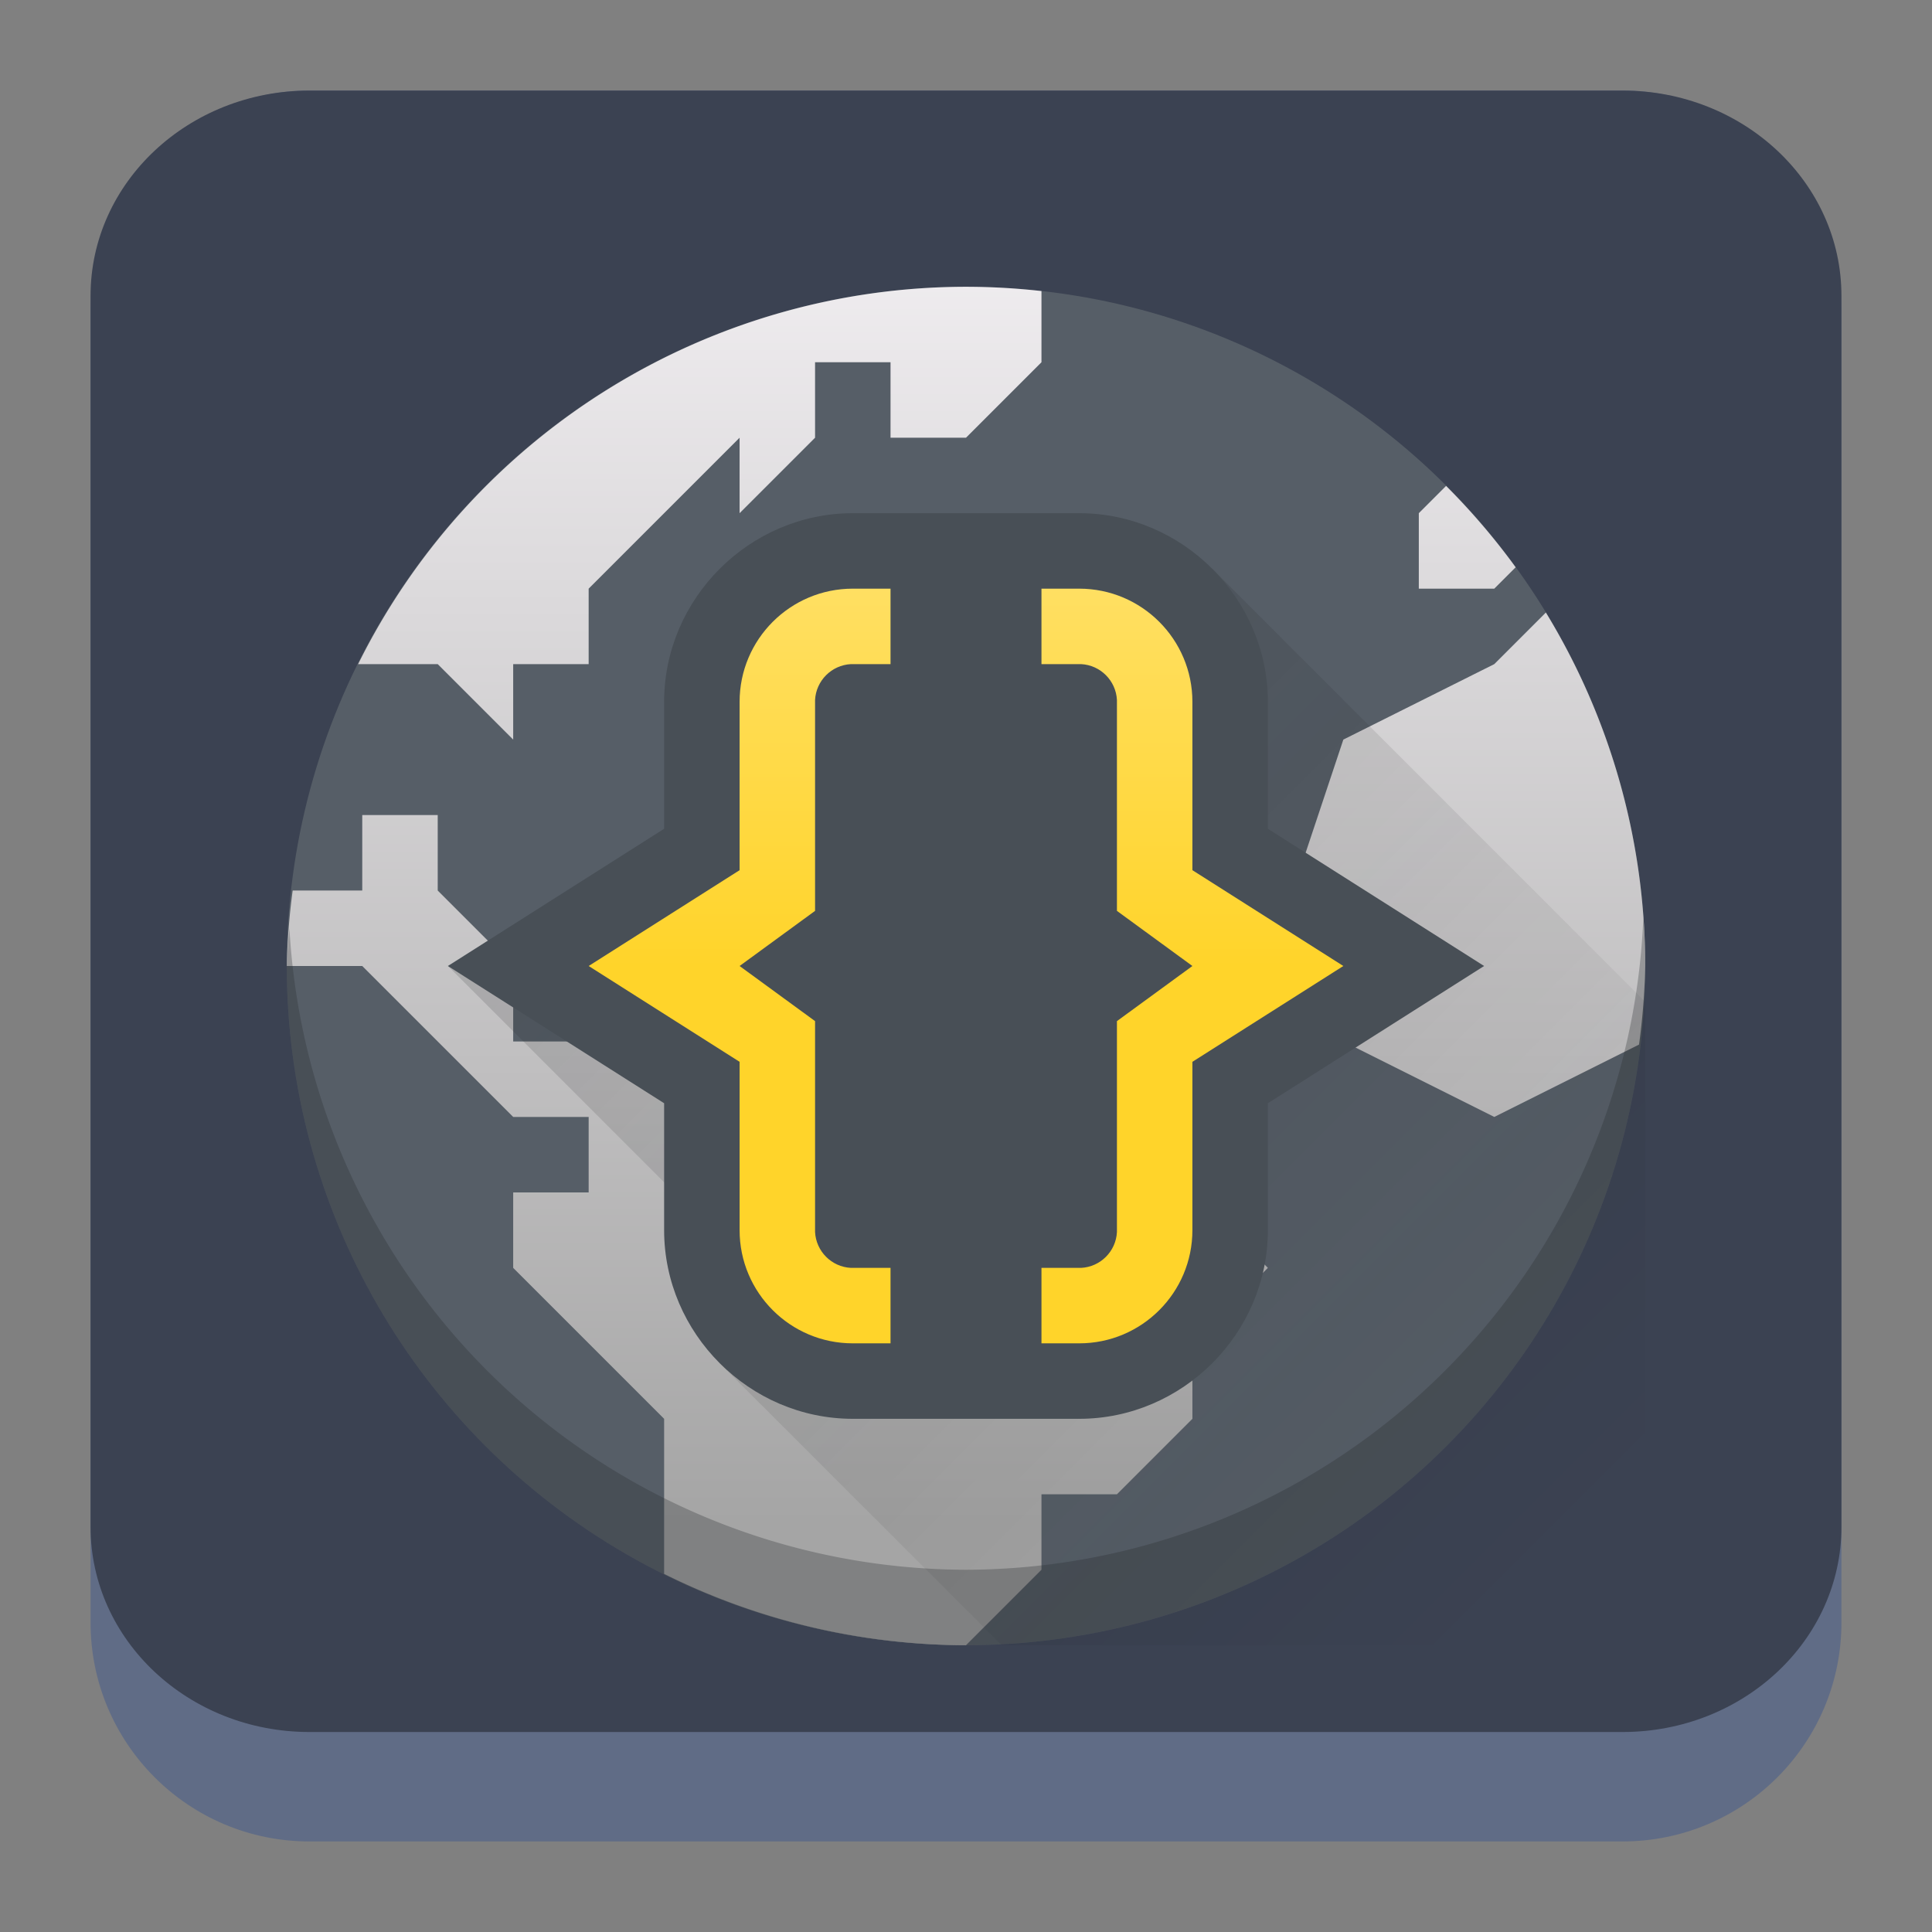 <?xml version="1.0" encoding="UTF-8" standalone="no"?>
<svg
   width="64"
   height="64"
   viewBox="0 0 64 64"
   version="1.1"
   id="svg52"
   sodipodi:docname="preferences-web-browser-stylesheets.svg"
   inkscape:version="1.2.1 (9c6d41e410, 2022-07-14)"
   xmlns:inkscape="http://www.inkscape.org/namespaces/inkscape"
   xmlns:sodipodi="http://sodipodi.sourceforge.net/DTD/sodipodi-0.dtd"
   xmlns:xlink="http://www.w3.org/1999/xlink"
   xmlns="http://www.w3.org/2000/svg"
   xmlns:svg="http://www.w3.org/2000/svg">
  <rect x="0" y="0" width="64" height="64" fill="#808080" stroke="none"/>
  <sodipodi:namedview
     id="namedview54"
     pagecolor="#a4a4a4"
     bordercolor="#eeeeee"
     borderopacity="1"
     inkscape:pageshadow="0"
     inkscape:pageopacity="0"
     inkscape:pagecheckerboard="0"
     showgrid="false"
     inkscape:zoom="5.2604167"
     inkscape:cx="52.942574"
     inkscape:cy="10.930693"
     inkscape:window-width="1920"
     inkscape:window-height="1002"
     inkscape:window-x="0"
     inkscape:window-y="0"
     inkscape:window-maximized="1"
     inkscape:current-layer="svg52"
     inkscape:showpageshadow="2"
     inkscape:deskcolor="#c9c9c9" />
  <defs
     id="defs32">
    <linearGradient
       xlink:href="#linearGradient4393"
       id="linearGradient4399"
       x1="424.441"
       y1="502.85"
       x2="440.878"
       y2="529.576"
       gradientUnits="userSpaceOnUse"
       gradientTransform="matrix(0.692,0,0,0.692,-215.229,-357.135)" />
    <linearGradient
       id="linearGradient4393">
      <stop
         style="stop-color:#000000;stop-opacity:1;"
         offset="0"
         id="stop3" />
      <stop
         style="stop-color:#000000;stop-opacity:0;"
         offset="1"
         id="stop5" />
    </linearGradient>
    <linearGradient
       xlink:href="#linearGradient4274"
       id="linearGradient4217"
       gradientUnits="userSpaceOnUse"
       gradientTransform="matrix(0.692,0,0,0.692,-199.307,1639.897)"
       x1="390.571"
       y1="498.298"
       x2="442.571"
       y2="498.298" />
    <linearGradient
       id="linearGradient4274">
      <stop
         offset="0"
         style="stop-color:#ffffff;stop-opacity:1;"
         id="stop9" />
      <stop
         offset="1"
         style="stop-color:#ffffff;stop-opacity:0.488"
         id="stop11" />
    </linearGradient>
    <linearGradient
       xlink:href="#linearGradient4227"
       id="linearGradient4225"
       gradientUnits="userSpaceOnUse"
       x1="396.571"
       y1="498.798"
       x2="426.571"
       y2="511.798"
       gradientTransform="matrix(0.692,0,0,0.692,-199.307,-360.212)" />
    <linearGradient
       id="linearGradient4227">
      <stop
         offset="0"
         style="stop-color:#f5f5f5;stop-opacity:1"
         id="stop21" />
      <stop
         offset="1"
         style="stop-color:#f9f9f9;stop-opacity:1"
         id="stop23" />
    </linearGradient>
    <style
       id="current-color-scheme"
       type="text/css">      .ColorScheme-Highlight {
        color:#3593e6;
      }
</style>
    <linearGradient
       id="d"
       gradientUnits="userSpaceOnUse"
       x1="4"
       x2="19"
       xlink:href="#c"
       y1="5"
       y2="20"
       gradientTransform="matrix(2.8,0,0,2.8,1.095,-2.399)" />
    <linearGradient
       id="c">
      <stop
         offset="0"
         stop-color="#292c2f"
         id="stop265" />
      <stop
         offset="1"
         stop-opacity="0"
         id="stop267" />
    </linearGradient>
    <linearGradient
       id="b"
       gradientUnits="userSpaceOnUse"
       x1="13.281"
       x2="28.281"
       xlink:href="#c"
       y1="5.088"
       y2="20.088"
       gradientTransform="matrix(2.8,0,0,2.8,1.095,-2.399)" />
    <linearGradient
       id="c-3"
       gradientUnits="userSpaceOnUse"
       x1="5"
       x2="5"
       y1="20"
       y2="7"
       gradientTransform="matrix(3.439,0,0,3.439,-5.829,-4.016)">
      <stop
         offset="0"
         stop-color="#999a9c"
         id="stop164" />
      <stop
         offset="1"
         stop-color="#f4f5f5"
         id="stop166" />
    </linearGradient>
    <linearGradient
       id="a"
       y1="44"
       y2="4"
       x2="0"
       gradientUnits="userSpaceOnUse">
      <stop
         stop-color="#7cbaf8"
         id="stop152" />
      <stop
         offset="1"
         stop-color="#f4fcff"
         id="stop154" />
    </linearGradient>
    <linearGradient
       id="b-3"
       y1="39"
       y2="9"
       gradientUnits="userSpaceOnUse"
       x2="0"
       gradientTransform="matrix(1.029,0,0,1.2,-5.314,-2013.52)">
      <stop
         stop-color="#197cf1"
         id="stop157" />
      <stop
         offset="1"
         stop-color="#20bcfa"
         id="stop159" />
    </linearGradient>
    <linearGradient
       xlink:href="#c-7"
       id="d-6"
       y1="18.26"
       x1="14.59"
       y2="40.44"
       x2="36.06"
       gradientUnits="userSpaceOnUse" />
    <linearGradient
       id="c-7"
       y1="13.01"
       x1="25.04"
       y2="30.26"
       x2="42.99"
       gradientUnits="userSpaceOnUse">
      <stop
         stop-color="#292c2f"
         id="stop162" />
      <stop
         offset="1"
         stop-color="#292c2f"
         stop-opacity="0"
         id="stop164-5" />
    </linearGradient>
    <linearGradient
       id="a-3"
       y1="61.2"
       x1="-162.29"
       y2="505.06"
       gradientUnits="userSpaceOnUse"
       x2="737.63"
       gradientTransform="matrix(0.08,0.025,-0.022,0.071,13.079,2.446)">
      <stop
         stop-color="#fafafa"
         id="stop272" />
      <stop
         offset="1"
         stop-color="#939393"
         id="stop274" />
    </linearGradient>
    <linearGradient
       id="b-6"
       y1="41"
       x1="41"
       y2="18.25"
       x2="21.13"
       gradientUnits="userSpaceOnUse"
       gradientTransform="matrix(1.222,0,0,1.222,2.788,4.069)">
      <stop
         stop-color="#502ae3"
         id="stop277" />
      <stop
         offset="1"
         stop-color="#4db4f6"
         id="stop279" />
    </linearGradient>
    <linearGradient
       spreadMethod="reflect"
       id="a-36"
       x1="428.57"
       x2="408.57"
       gradientUnits="userSpaceOnUse"
       gradientTransform="matrix(1.125,0,0,1.125,-427.641,-557.275)">
      <stop
         stop-color="#2f3943"
         id="stop172" />
      <stop
         offset="1"
         stop-color="#808c9b"
         id="stop174" />
    </linearGradient>
    <linearGradient
       id="b-7"
       y1="-511.2"
       x1="-395.07"
       y2="-535.8"
       x2="-419.67"
       gradientUnits="userSpaceOnUse"
       gradientTransform="matrix(1.125,0,0,1.125,427.641,557.275)">
      <stop
         stop-color="#18222a"
         id="stop177" />
      <stop
         offset="1"
         stop-color="#566069"
         id="stop179" />
    </linearGradient>
    <linearGradient
       id="c-5"
       y1="-514"
       x1="-398.07"
       y2="-533.13"
       x2="-417.2"
       gradientUnits="userSpaceOnUse">
      <stop
         stop-color="#b97c1b"
         id="stop182" />
      <stop
         offset="1"
         stop-color="#dc8f16"
         id="stop184" />
    </linearGradient>
    <linearGradient
       xlink:href="#c-5"
       id="g"
       y1="-516.8"
       x1="-401.07"
       y2="-541.3"
       x2="-425.57"
       gradientUnits="userSpaceOnUse"
       gradientTransform="matrix(1.125,0,0,1.125,427.641,557.275)" />
    <linearGradient
       id="d-3"
       y1="536.87"
       x1="421.64"
       y2="511.82"
       gradientUnits="userSpaceOnUse"
       x2="396.59"
       gradientTransform="rotate(180,408.57,523.8)">
      <stop
         stop-color="#f39c12"
         id="stop187" />
      <stop
         offset="1"
         stop-color="#f5ab35"
         id="stop189" />
    </linearGradient>
    <linearGradient
       xlink:href="#d-3"
       id="e"
       y1="532.23"
       x1="417"
       y2="508.73"
       gradientUnits="userSpaceOnUse"
       x2="393.5"
       gradientTransform="matrix(-1.125,0,0,-1.125,491.641,621.275)" />
    <linearGradient
       xlink:href="#d-3"
       id="f"
       y1="529.62"
       x1="414.4"
       y2="506.91"
       gradientUnits="userSpaceOnUse"
       x2="391.69"
       gradientTransform="matrix(-1.125,0,0,-1.125,491.641,621.275)" />
    <linearGradient
       id="a-367"
       y1="524.83"
       y2="506.25"
       x1="411.49"
       x2="413.94"
       gradientUnits="userSpaceOnUse"
       gradientTransform="matrix(0.924,0,0,0.924,-345.729,-456.427)">
      <stop
         stop-color="#ebc69a"
         id="stop2" />
      <stop
         offset="1"
         stop-color="#f4e0c8"
         id="stop4" />
    </linearGradient>
    <linearGradient
       id="c-53"
       y1="30"
       y2="2"
       x2="0"
       gradientUnits="userSpaceOnUse"
       gradientTransform="matrix(1.32,0,0,1.32,10.57,6.316)">
      <stop
         stop-color="#7cbaf8"
         id="stop12" />
      <stop
         offset="1"
         stop-color="#f4fcff"
         id="stop14" />
    </linearGradient>
    <linearGradient
       id="d-5"
       y1="-2.981"
       x1="0.043"
       y2="19.04"
       x2="22.06"
       gradientUnits="userSpaceOnUse"
       gradientTransform="matrix(1.32,0,0,1.32,10.57,6.316)">
      <stop
         stop-color="#292c2f"
         id="stop17" />
      <stop
         offset="1"
         stop-opacity="0"
         id="stop19" />
    </linearGradient>
    <linearGradient
       id="b-62"
       y1="545.52"
       x1="414.78"
       y2="521.47"
       x2="390.67"
       gradientUnits="userSpaceOnUse"
       gradientTransform="matrix(1.32,0,0,1.32,-496.917,-674.346)">
      <stop
         stop-color="#197cf1"
         id="stop7" />
      <stop
         offset="1"
         stop-color="#86dbfc"
         id="stop9-9" />
    </linearGradient>
    <linearGradient
       gradientTransform="matrix(1.125,0,0,1.125,-427.606,-557.988)"
       xlink:href="#1"
       id="0"
       x1="417.634"
       y1="540.799"
       x2="399.646"
       y2="500.893"
       gradientUnits="userSpaceOnUse" />
    <linearGradient
       id="1">
      <stop
         stop-color="#105be2"
         style="stop-color:#2579b0;stop-opacity:1"
         id="stop226" />
      <stop
         offset="1"
         stop-color="#26dbfc"
         style="stop-color:#7cbfec;stop-opacity:1"
         id="stop228" />
    </linearGradient>
    <linearGradient
       xlink:href="#linearGradient4393"
       id="linearGradient4185"
       x1="20"
       y1="16"
       x2="36"
       y2="32"
       gradientUnits="userSpaceOnUse"
       gradientTransform="matrix(1.125,0,0,1.125,5.002,4.241)" />
    <linearGradient
       xlink:href="#linearGradient4165"
       id="linearGradient4171"
       x1="19"
       y1="12"
       x2="29"
       y2="36"
       gradientUnits="userSpaceOnUse"
       gradientTransform="matrix(1.125,0,0,1.125,5.002,4.241)" />
    <linearGradient
       id="linearGradient4165">
      <stop
         style="stop-color:#ffffff;stop-opacity:1;"
         offset="0"
         id="stop220" />
      <stop
         style="stop-color:#7cafec;stop-opacity:1"
         offset="1"
         id="stop222" />
    </linearGradient>
    <linearGradient
       gradientTransform="matrix(1.125,0,0,1.125,-427.648,-557.266)"
       xlink:href="#d-36"
       id="linearGradient4205"
       x1="388.571"
       y1="523.798"
       x2="428.571"
       y2="523.798"
       gradientUnits="userSpaceOnUse" />
    <linearGradient
       gradientTransform="matrix(1.25,0,0,1.267,-92.14,-151.08)"
       gradientUnits="userSpaceOnUse"
       x2="392.9"
       y2="546.58"
       x1="400.57"
       y1="537.6"
       id="d-36">
      <stop
         stop-color="#ffc35a"
         id="stop3-7" />
      <stop
         stop-color="#faae2a"
         offset="1"
         id="stop5-5" />
    </linearGradient>
    <linearGradient
       id="c-5-3"
       y1="13"
       x1="13"
       y2="31"
       x2="31"
       gradientUnits="userSpaceOnUse"
       gradientTransform="matrix(1.125,0,0,1.125,16.996,-0.646)"
       xlink:href="#f-5">
      <stop
         stop-color="#383e51"
         id="stop13" />
      <stop
         offset="1"
         stop-color="#655c6f"
         stop-opacity="0"
         id="stop15" />
    </linearGradient>
    <linearGradient
       gradientTransform="matrix(1.25,0,0,1.267,-92.14,-151.08)"
       gradientUnits="userSpaceOnUse"
       x2="386.57"
       y2="540.75"
       x1="390.57"
       y1="535.36"
       id="f-5">
      <stop
         stop-color="#fdbc4b"
         id="stop8" />
      <stop
         stop-color="#dde341"
         offset="1"
         id="stop10" />
    </linearGradient>
    <linearGradient
       id="a-3675"
       gradientTransform="matrix(1.607,0,0,1.607,-611.775,-822.674)"
       gradientUnits="userSpaceOnUse"
       x2="0"
       y1="545.798"
       y2="517.798">
      <stop
         offset="0"
         stop-color="#197cf1"
         id="stop217" />
      <stop
         offset="1"
         stop-color="#20bcfa"
         id="stop219" />
    </linearGradient>
    <linearGradient
       id="c-35"
       gradientUnits="userSpaceOnUse"
       x1="20"
       x2="6"
       y1="20"
       y2="6"
       gradientTransform="matrix(2.5,0,0,2.5,4.5,4.5)">
      <stop
         offset="0"
         stop-color="#292c2f"
         id="stop227" />
      <stop
         offset="1"
         stop-opacity="0"
         id="stop229" />
    </linearGradient>
    <linearGradient
       id="b-629"
       gradientUnits="userSpaceOnUse"
       x1="11"
       x2="11"
       y1="20"
       y2="2"
       gradientTransform="matrix(2.5,0,0,2.5,4.5,4.5)">
      <stop
         offset="0"
         stop-color="#7cbaf8"
         id="stop222-1" />
      <stop
         offset="1"
         stop-color="#f4fcff"
         id="stop224" />
    </linearGradient>
    <linearGradient
       id="a-36753"
       gradientTransform="matrix(1.607,0,0,1.607,-611.775,-822.674)"
       gradientUnits="userSpaceOnUse"
       x2="0"
       y1="545.798"
       y2="517.798">
      <stop
         offset="0"
         stop-color="#42a603"
         id="stop226-5" />
      <stop
         offset="1"
         stop-color="#78da06"
         id="stop228-6" />
    </linearGradient>
    <linearGradient
       id="b-2"
       gradientUnits="userSpaceOnUse"
       x1="6.5"
       x2="15.5"
       y1="6.5"
       y2="15.5"
       gradientTransform="matrix(2.5,0,0,2.5,4.5,4.5)">
      <stop
         offset="0"
         stop-color="#292c2f"
         id="stop231" />
      <stop
         offset="1"
         stop-opacity="0"
         id="stop233" />
    </linearGradient>
    <linearGradient
       id="c-9"
       gradientUnits="userSpaceOnUse"
       x1="11"
       x2="11"
       y1="17"
       y2="5"
       gradientTransform="matrix(2.5,0,0,2.5,4.5,4.5)">
      <stop
         offset="0"
         stop-color="#bcfd93"
         id="stop236" />
      <stop
         offset="1"
         stop-color="#fafff5"
         id="stop238" />
    </linearGradient>
    <linearGradient
       id="a-367535"
       gradientUnits="userSpaceOnUse"
       x1="24.018"
       x2="24.018"
       y1="18.383"
       y2="0.383">
      <stop
         offset="0"
         stop-color="#a5a5a5"
         id="stop234" />
      <stop
         offset="1"
         stop-color="#f5f2f5"
         id="stop236-6" />
    </linearGradient>
    <linearGradient
       id="c-2"
       gradientUnits="userSpaceOnUse"
       x1="7"
       x2="18"
       y1="7"
       y2="18"
       gradientTransform="matrix(2.5,0,0,2.5,4.5,4.287)">
      <stop
         offset="0"
         stop-color="#292c2f"
         id="stop244" />
      <stop
         offset="1"
         stop-opacity="0"
         id="stop246" />
    </linearGradient>
    <linearGradient
       id="b-9"
       gradientUnits="userSpaceOnUse"
       x1="5"
       x2="5"
       y1="17"
       y2="5"
       gradientTransform="matrix(2.5,0,0,2.5,4.5,4.287)">
      <stop
         offset="0"
         stop-color="#ffd42a"
         id="stop239" />
      <stop
         offset="1"
         stop-color="#ffdf62"
         id="stop241" />
    </linearGradient>
    <linearGradient
       id="b-29"
       gradientUnits="userSpaceOnUse"
       x1="5"
       x2="18"
       y1="5"
       y2="18"
       gradientTransform="matrix(2.5,0,0,2.5,4.5,4.5)">
      <stop
         offset="0"
         stop-color="#292c2f"
         id="stop252" />
      <stop
         offset="1"
         stop-opacity="0"
         id="stop254" />
    </linearGradient>
    <linearGradient
       id="c-1"
       gradientUnits="userSpaceOnUse"
       x1="6"
       x2="6"
       y1="16"
       y2="6">
      <stop
         offset="0"
         stop-color="#ffd42a"
         id="stop257" />
      <stop
         offset="1"
         stop-color="#ffdf62"
         id="stop259" />
    </linearGradient>
    <linearGradient
       id="c-91"
       gradientUnits="userSpaceOnUse"
       x1="6"
       x2="19"
       y1="5"
       y2="18"
       gradientTransform="matrix(2.5,0,0,2.5,4.5,4.5)">
      <stop
         offset="0"
         stop-color="#292c2f"
         id="stop264" />
      <stop
         offset="1"
         stop-opacity="0"
         id="stop266" />
    </linearGradient>
    <linearGradient
       id="b-27"
       gradientUnits="userSpaceOnUse"
       x1="7"
       x2="7"
       y1="16"
       y2="6"
       gradientTransform="matrix(2.5,0,0,2.5,4.5,4.5)">
      <stop
         offset="0"
         stop-color="#ffd42a"
         id="stop259-0" />
      <stop
         offset="1"
         stop-color="#ffdf62"
         id="stop261" />
    </linearGradient>
    <linearGradient
       id="c-29"
       gradientUnits="userSpaceOnUse"
       x1="4"
       x2="18"
       y1="6"
       y2="20"
       gradientTransform="matrix(2.5,0,0,2.5,4.5,4.5)">
      <stop
         offset="0"
         stop-color="#292c2f"
         id="stop270" />
      <stop
         offset="1"
         stop-opacity="0"
         id="stop272-1" />
    </linearGradient>
    <linearGradient
       id="b-270"
       gradientUnits="userSpaceOnUse"
       x1="6"
       x2="6"
       y1="11"
       y2="6"
       gradientTransform="matrix(2.5,0,0,2.5,4.5,4.5)">
      <stop
         offset="0"
         stop-color="#ffd42a"
         id="stop265-9" />
      <stop
         offset="1"
         stop-color="#ffdf62"
         id="stop267-3" />
    </linearGradient>
    <linearGradient
       inkscape:collect="always"
       xlink:href="#a-367535"
       id="linearGradient702"
       gradientUnits="userSpaceOnUse"
       x1="24.018"
       y1="18.383"
       x2="24.018"
       y2="0.383"
       gradientTransform="matrix(2.5,0,0,2.5,4.5,4.5)" />
  </defs>
  <path
     d="m 3,10.25 c 0,-4.004 3.246,-7.25 7.25,-7.25 h 43.5 c 4.004,0 7.25,3.246 7.25,7.25 v 43.5 c 0,4.004 -3.246,7.25 -7.25,7.25 H 10.25 C 6.246,61 3,57.754 3,53.75 Z"
     id="path736"
     style="fill:#606c86;fill-opacity:1;stroke-width:3.625" />
  <path
     d="M 3,9.797 C 3,6.043 6.246,3 10.25,3 h 43.5 c 4.004,0 7.25,3.043 7.25,6.797 v 40.781 c 0,3.754 -3.246,6.797 -7.25,6.797 H 10.25 c -4.004,0 -7.25,-3.043 -7.25,-6.797 z"
     id="path738"
     style="fill:#3b4252;fill-opacity:1;stroke-width:3.625" />
  <circle
     cx="32"
     cy="32"

     r="22.5"
     id="circle275"
     style="stroke-width:2.5;fill:#565e67;fill-opacity:1" />
  <path
     d="M 32,9.5 A 22.5,22.5 0 0 0 11.863,22 h 2.637 l 2.5,2.5 V 22 h 2.5 v -2.5 l 5,-5 V 17 l 2.5,-2.5 V 12 h 2.5 v 2.5 h 2.5 l 2.5,-2.5 V 9.642 A 22.5,22.5 0 0 0 32,9.5 Z M 47.903,16.097 47,17 v 2.5 h 2.5 l 0.708,-0.708 a 22.5,22.5 0 0 0 -2.305,-2.695 z m 3.306,4.194 L 49.5,22 l -5,2.5 -2.5,7.5 h 2.5 v 2.5 l 5,2.5 4.795,-2.397 A 22.5,22.5 0 0 0 54.5,32 22.5,22.5 0 0 0 51.209,20.291 Z M 12,27 v 2.5 H 9.695 A 22.5,22.5 0 0 0 9.5,32 h 2.5 l 5,5 h 2.5 v 2.5 h -2.5 V 42 l 5,5 v 5.137 a 22.5,22.5 0 0 0 10,2.363 l 2.5,-2.5 v -2.5 h 2.5 l 2.5,-2.5 v -2.5 l 2.5,-2.5 -2.5,-2.5 h -5 l -2.5,-2.5 h -2.5 l -2.5,-2.5 h -5 V 32 l -2.5,2.5 h -2.5 V 32 l -2.5,-2.5 V 27 Z"

     stroke-linejoin="round"
     stroke-width="5"
     id="path277-6"
     style="fill:url(#linearGradient702)" />
  <path
     d="M 54.437,30.398 A 22.5,22.5 0 0 1 32,52 22.5,22.5 0 0 1 9.588,30.75 22.5,22.5 0 0 0 9.5,32 22.5,22.5 0 0 0 32,54.5 a 22.5,22.5 0 0 0 22.5,-22.5 22.5,22.5 0 0 0 -0.064,-1.602 z"
     fill="#292c2f"
     opacity="0.3"
     stroke-linejoin="round"
     stroke-width="5"
     id="path279-0" />
  <path
     d="m 14.837,32 7.163,7.163 1.841,5.996 9.346,9.341 h 21.313 V 33.187 L 40.159,18.841 Z"

     opacity="0.2"
     id="path281-6"
     style="fill:url(#c-29);stroke-width:2.5" />
  <path
     d="m 28.25,17 c -3.422,0 -6.25,2.828 -6.25,6.25 v 4.204 L 14.837,32 l 7.163,4.546 V 40.75 c 0,3.422 2.828,6.25 6.25,6.25 h 7.5 c 3.422,0 6.25,-2.828 6.25,-6.25 V 36.546 L 49.163,32 42,27.454 V 23.25 c 0,-3.422 -2.828,-6.25 -6.25,-6.25 z"
     fill="#484f56"
     id="path283"
     style="stroke-width:2.5" />
  <path
     d="m 28.25,19.5 c -2.071,0 -3.75,1.679 -3.75,3.75 v 5.576 l -5,3.174 5,3.174 V 40.75 c 0,2.071 1.679,3.75 3.75,3.75 h 1.25 V 42 h -1.313 c -0.639,-0.032 -1.154,-0.547 -1.187,-1.187 v -6.987 l -2.5,-1.826 2.5,-1.826 v -6.987 c 0.033,-0.639 0.547,-1.154 1.187,-1.187 h 1.313 v -2.5 z m 6.25,0 V 22 h 1.313 c 0.639,0.032 1.154,0.547 1.187,1.187 v 6.987 l 2.5,1.826 -2.5,1.826 v 6.987 C 36.968,41.453 36.453,41.968 35.813,42 h -1.313 v 2.5 h 1.25 c 2.071,0 3.75,-1.679 3.75,-3.75 v -5.576 l 5,-3.174 -5,-3.174 V 23.25 c 0,-2.071 -1.679,-3.75 -3.75,-3.75 z"

     id="path285"
     style="fill:url(#b-270);stroke-width:2.5" />
</svg>
